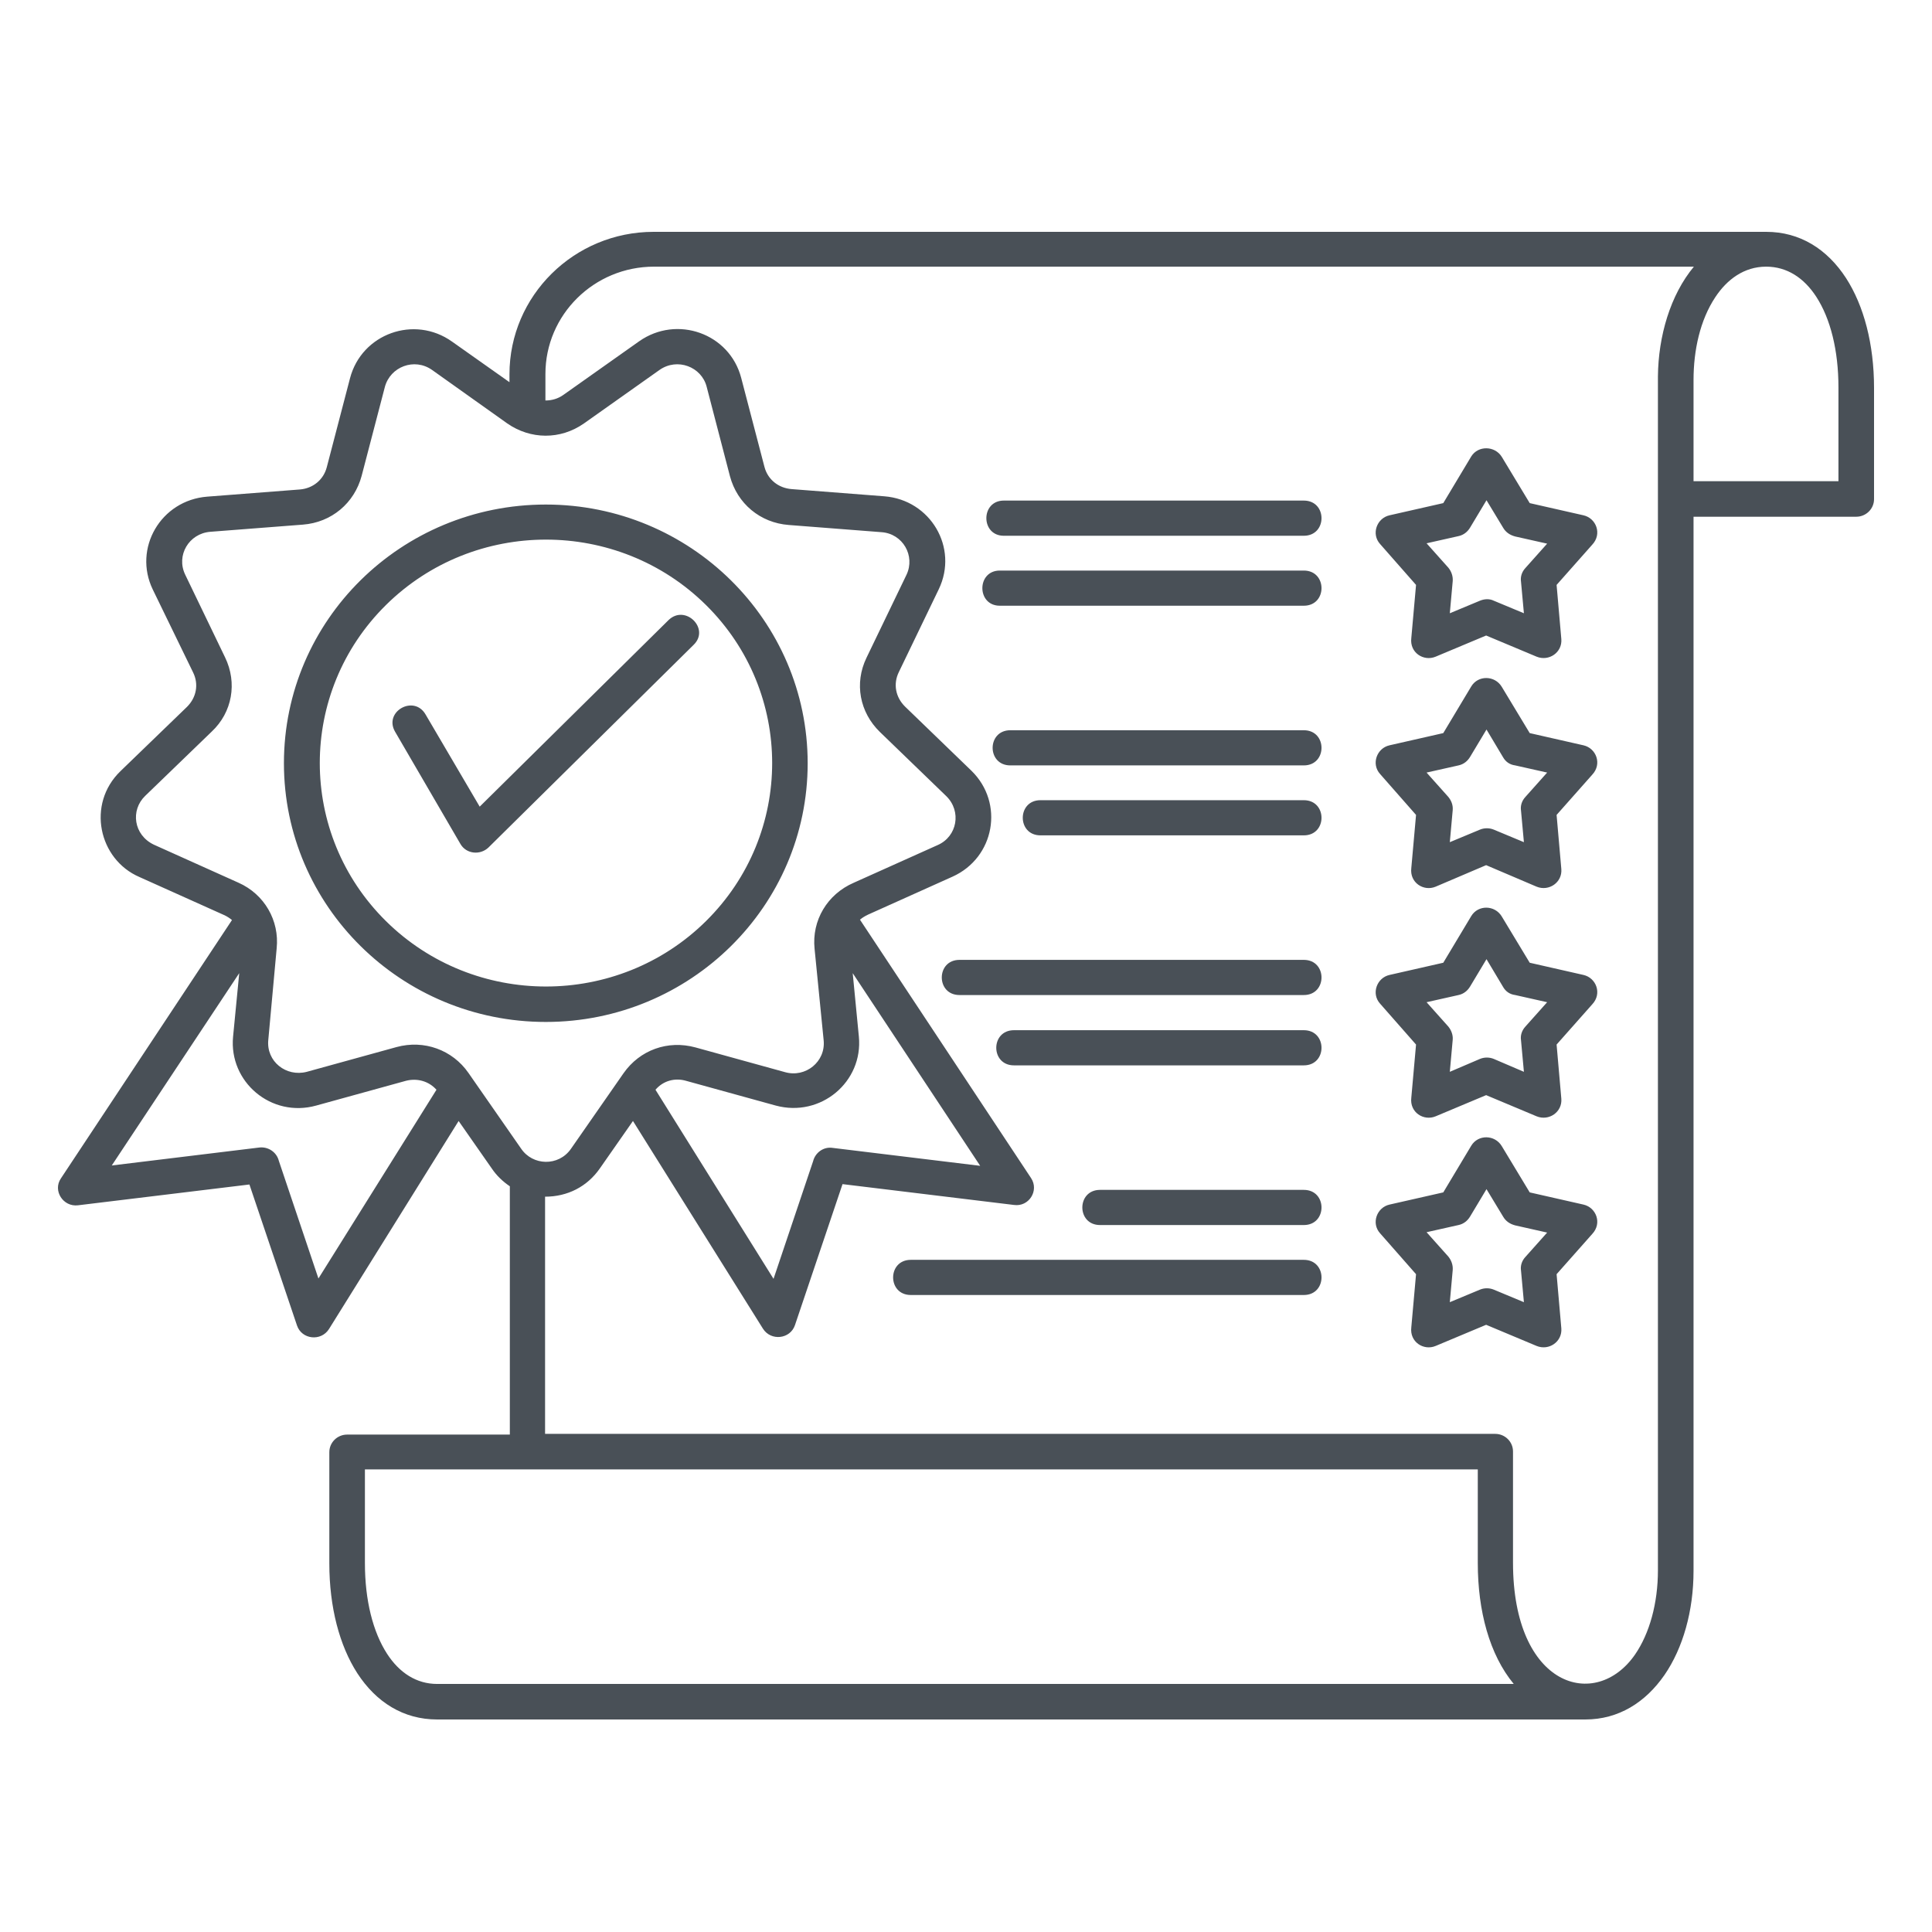 <svg width="100" height="100" viewBox="0 0 100 100" fill="none" xmlns="http://www.w3.org/2000/svg">
<path d="M20.448 37.871C19.847 36.831 21.426 35.94 22.027 36.98L24.829 41.752L34.604 32.095C35.469 31.259 36.766 32.541 35.902 33.377L25.28 43.87C24.848 44.278 24.133 44.204 23.832 43.684L20.448 37.871ZM28.25 26.115C35.732 26.115 41.805 32.114 41.805 39.505C41.805 46.897 35.732 52.896 28.25 52.896C20.768 52.896 14.696 46.897 14.696 39.505C14.696 32.095 20.768 26.115 28.25 26.115ZM36.541 31.315C31.973 26.802 24.547 26.802 19.978 31.315C15.41 35.828 15.41 43.164 19.978 47.677C24.547 52.19 31.973 52.19 36.541 47.677C41.109 43.164 41.109 35.828 36.541 31.315ZM29.547 59.47L32.273 55.552C33.119 54.344 34.567 53.824 35.996 54.214L40.639 55.496C41.692 55.793 42.745 54.957 42.632 53.843L42.162 49.107C42.011 47.64 42.82 46.284 44.192 45.69L48.535 43.74C49.55 43.294 49.776 41.994 48.986 41.214L45.546 37.889C44.493 36.868 44.211 35.364 44.85 34.045L46.918 29.755C47.388 28.771 46.73 27.619 45.621 27.545L40.827 27.173C39.342 27.062 38.157 26.059 37.782 24.648L36.578 20.023C36.315 18.983 35.056 18.5 34.134 19.15L30.224 21.918C29.002 22.772 27.461 22.753 26.257 21.918L22.366 19.15C21.445 18.5 20.204 18.983 19.922 20.023L18.719 24.629C18.343 26.041 17.159 27.043 15.673 27.155L10.879 27.526C9.77 27.619 9.112 28.752 9.582 29.736L11.65 34.026C12.289 35.345 12.026 36.868 10.955 37.871L7.514 41.195C6.744 41.938 6.913 43.22 7.966 43.721L12.346 45.69C13.681 46.284 14.47 47.64 14.32 49.089L13.887 53.824C13.775 54.939 14.809 55.756 15.88 55.477L20.524 54.196C21.952 53.806 23.419 54.344 24.246 55.533L26.972 59.452C27.573 60.343 28.908 60.38 29.547 59.47ZM32.762 58.022L31.051 60.473C30.393 61.42 29.378 61.94 28.213 61.94V74.217H77.392C77.9 74.217 78.313 74.625 78.313 75.127V80.884C78.313 87.347 82.6 88.573 84.63 85.638C85.382 84.543 85.814 82.983 85.814 81.274V25.818V19.485C85.833 17.404 86.454 15.269 87.675 13.802H33.852C30.75 13.802 28.231 16.29 28.231 19.355V20.729C28.57 20.729 28.889 20.636 29.171 20.432L33.082 17.665C35.037 16.29 37.763 17.256 38.364 19.559L39.568 24.165C39.737 24.815 40.282 25.261 40.977 25.316L45.771 25.688C48.159 25.873 49.625 28.343 48.591 30.498L46.523 34.788C46.222 35.401 46.354 36.088 46.843 36.571L50.283 39.895C51.994 41.567 51.486 44.39 49.306 45.374L44.925 47.343C44.775 47.417 44.643 47.491 44.512 47.603L53.366 60.975C53.799 61.625 53.254 62.479 52.483 62.368L43.609 61.29L41.147 68.589C40.902 69.314 39.906 69.425 39.492 68.775L32.762 58.022ZM26.389 61.402C26.032 61.16 25.712 60.863 25.449 60.473L23.738 58.022L17.027 68.793C16.613 69.444 15.617 69.332 15.373 68.608L12.91 61.309L4.036 62.386C3.266 62.479 2.72 61.625 3.153 60.993L12.007 47.621C11.895 47.529 11.763 47.436 11.594 47.361L7.214 45.393C5.108 44.483 4.469 41.623 6.236 39.914L9.676 36.59C10.165 36.107 10.297 35.419 9.996 34.807L7.909 30.516C6.875 28.381 8.323 25.892 10.729 25.706L15.523 25.335C16.2 25.279 16.745 24.833 16.914 24.183L18.117 19.577C18.719 17.274 21.445 16.29 23.4 17.683L26.37 19.782V19.373C26.37 15.306 29.716 12 33.834 12H91.416C93.165 12 94.575 12.892 95.552 14.396C96.474 15.826 97 17.813 97 20.079V25.836C97 26.338 96.586 26.746 96.079 26.746H87.657V81.311C87.657 83.373 87.112 85.304 86.153 86.697C85.175 88.109 83.784 89 82.054 89H22.629C20.881 89 19.471 88.109 18.493 86.604C17.572 85.174 17.046 83.187 17.046 80.921V75.164C17.046 74.662 17.459 74.254 17.967 74.254C20.768 74.254 23.569 74.254 26.389 74.254V61.402ZM22.591 56.406C22.197 55.96 21.595 55.793 21.012 55.942L16.369 57.223C14.038 57.873 11.838 55.997 12.064 53.657L12.383 50.37L5.785 60.325L13.417 59.396C13.887 59.34 14.32 59.638 14.432 60.083L16.482 66.175L22.591 56.406ZM44.136 50.37L44.455 53.657C44.681 55.997 42.481 57.855 40.15 57.223L35.507 55.942C34.924 55.775 34.322 55.942 33.928 56.406L40.038 66.193L42.087 60.102C42.199 59.656 42.632 59.34 43.102 59.415L50.734 60.343L44.136 50.37ZM77.731 59.322L79.178 61.718L81.96 62.349C82.618 62.498 82.938 63.315 82.412 63.872L80.569 65.952L80.814 68.756C80.87 69.444 80.174 69.926 79.535 69.666L76.922 68.571L74.309 69.666C73.689 69.926 72.955 69.462 73.049 68.701L73.294 65.952L71.433 63.835C70.963 63.315 71.263 62.498 71.921 62.349L74.704 61.718L76.151 59.303C76.508 58.709 77.373 58.727 77.731 59.322ZM77.806 62.98L76.941 61.55L76.095 62.962C75.963 63.185 75.757 63.352 75.493 63.408L73.839 63.779L74.967 65.042C75.117 65.228 75.211 65.469 75.193 65.729L75.042 67.401L76.603 66.751C76.828 66.658 77.091 66.658 77.317 66.751L78.877 67.401L78.727 65.766C78.689 65.525 78.764 65.265 78.953 65.061L80.08 63.798L78.426 63.426C78.144 63.352 77.937 63.203 77.806 62.98ZM77.731 47.436L79.178 49.831L81.96 50.463C82.618 50.611 82.938 51.429 82.412 51.986L80.569 54.066L80.814 56.87C80.87 57.557 80.174 58.04 79.535 57.78L76.922 56.684L74.309 57.78C73.689 58.04 72.955 57.576 73.049 56.815L73.294 54.066L71.433 51.949C70.963 51.429 71.263 50.611 71.921 50.463L74.704 49.831L76.151 47.417C76.508 46.823 77.373 46.841 77.731 47.436ZM77.806 51.094L76.941 49.646L76.095 51.057C75.963 51.28 75.757 51.447 75.493 51.503L73.839 51.874L74.967 53.137C75.117 53.323 75.211 53.564 75.193 53.806L75.042 55.477L76.603 54.809C76.828 54.716 77.091 54.716 77.317 54.809L78.877 55.477L78.727 53.843C78.689 53.602 78.764 53.342 78.953 53.137L80.08 51.874L78.426 51.503C78.144 51.466 77.937 51.317 77.806 51.094ZM77.731 35.549L79.178 37.945L81.96 38.577C82.618 38.725 82.938 39.542 82.412 40.1L80.569 42.18L80.814 44.984C80.87 45.671 80.174 46.154 79.535 45.894L76.922 44.78L74.309 45.894C73.689 46.154 72.955 45.69 73.049 44.928L73.294 42.18L71.433 40.062C70.963 39.542 71.263 38.725 71.921 38.577L74.704 37.945L76.151 35.531C76.508 34.937 77.373 34.955 77.731 35.549ZM77.806 39.208L76.941 37.76L76.095 39.171C75.963 39.394 75.757 39.561 75.493 39.617L73.839 39.988L74.967 41.251C75.117 41.437 75.211 41.66 75.193 41.92L75.042 43.591L76.603 42.941C76.828 42.848 77.091 42.848 77.317 42.941L78.877 43.591L78.727 41.957C78.689 41.715 78.764 41.455 78.953 41.251L80.08 39.988L78.426 39.617C78.144 39.58 77.937 39.431 77.806 39.208ZM67.485 25.91C68.707 25.91 68.707 27.731 67.485 27.731H51.956C50.753 27.731 50.753 25.91 51.956 25.91H67.485ZM67.485 29.532C68.707 29.532 68.707 31.352 67.485 31.352H51.75C50.546 31.352 50.546 29.532 51.75 29.532H67.485ZM77.731 23.645L79.178 26.041L81.96 26.672C82.618 26.82 82.938 27.638 82.412 28.195L80.569 30.275L80.814 33.079C80.87 33.767 80.174 34.249 79.535 33.989L76.922 32.894L74.309 33.989C73.689 34.249 72.955 33.785 73.049 33.024L73.294 30.275L71.433 28.158C70.963 27.638 71.263 26.82 71.921 26.672L74.704 26.041L76.151 23.626C76.508 23.05 77.373 23.069 77.731 23.645ZM77.806 27.322L76.941 25.892L76.095 27.303C75.963 27.526 75.757 27.693 75.493 27.749L73.839 28.121L74.967 29.384C75.117 29.569 75.211 29.811 75.193 30.071L75.042 31.742L76.603 31.092C76.828 30.999 77.091 30.981 77.317 31.092L78.877 31.742L78.727 30.108C78.689 29.866 78.764 29.606 78.953 29.402L80.08 28.139L78.426 27.768C78.144 27.693 77.937 27.545 77.806 27.322ZM67.485 37.797C68.707 37.797 68.707 39.617 67.485 39.617H52.295C51.073 39.617 51.073 37.797 52.295 37.797H67.485ZM67.485 41.418C68.707 41.418 68.707 43.238 67.485 43.238H53.855C52.633 43.238 52.633 41.418 53.855 41.418H67.485ZM67.485 61.588C68.707 61.588 68.707 63.408 67.485 63.408H56.938C55.716 63.408 55.716 61.588 56.938 61.588H67.485ZM67.485 65.209C68.707 65.209 68.707 67.029 67.485 67.029H47.144C45.922 67.029 45.922 65.209 47.144 65.209H67.485ZM67.485 49.683C68.707 49.683 68.707 51.503 67.485 51.503H49.663C48.441 51.503 48.441 49.683 49.663 49.683H67.485ZM67.485 53.323C68.707 53.323 68.707 55.143 67.485 55.143H52.483C51.261 55.143 51.261 53.323 52.483 53.323H67.485ZM27.31 76.055H18.888V80.903C18.888 82.834 19.302 84.468 20.035 85.601C20.674 86.586 21.558 87.161 22.629 87.161H78.351C77.091 85.638 76.49 83.373 76.49 80.903V76.055H27.31ZM91.416 13.802C90.27 13.802 89.386 14.47 88.785 15.38C87.995 16.569 87.657 18.129 87.657 19.67V24.908H95.158V20.06C95.158 18.129 94.744 16.494 94.011 15.362C93.372 14.377 92.488 13.802 91.416 13.802Z" fill="#495057"/>
</svg>
